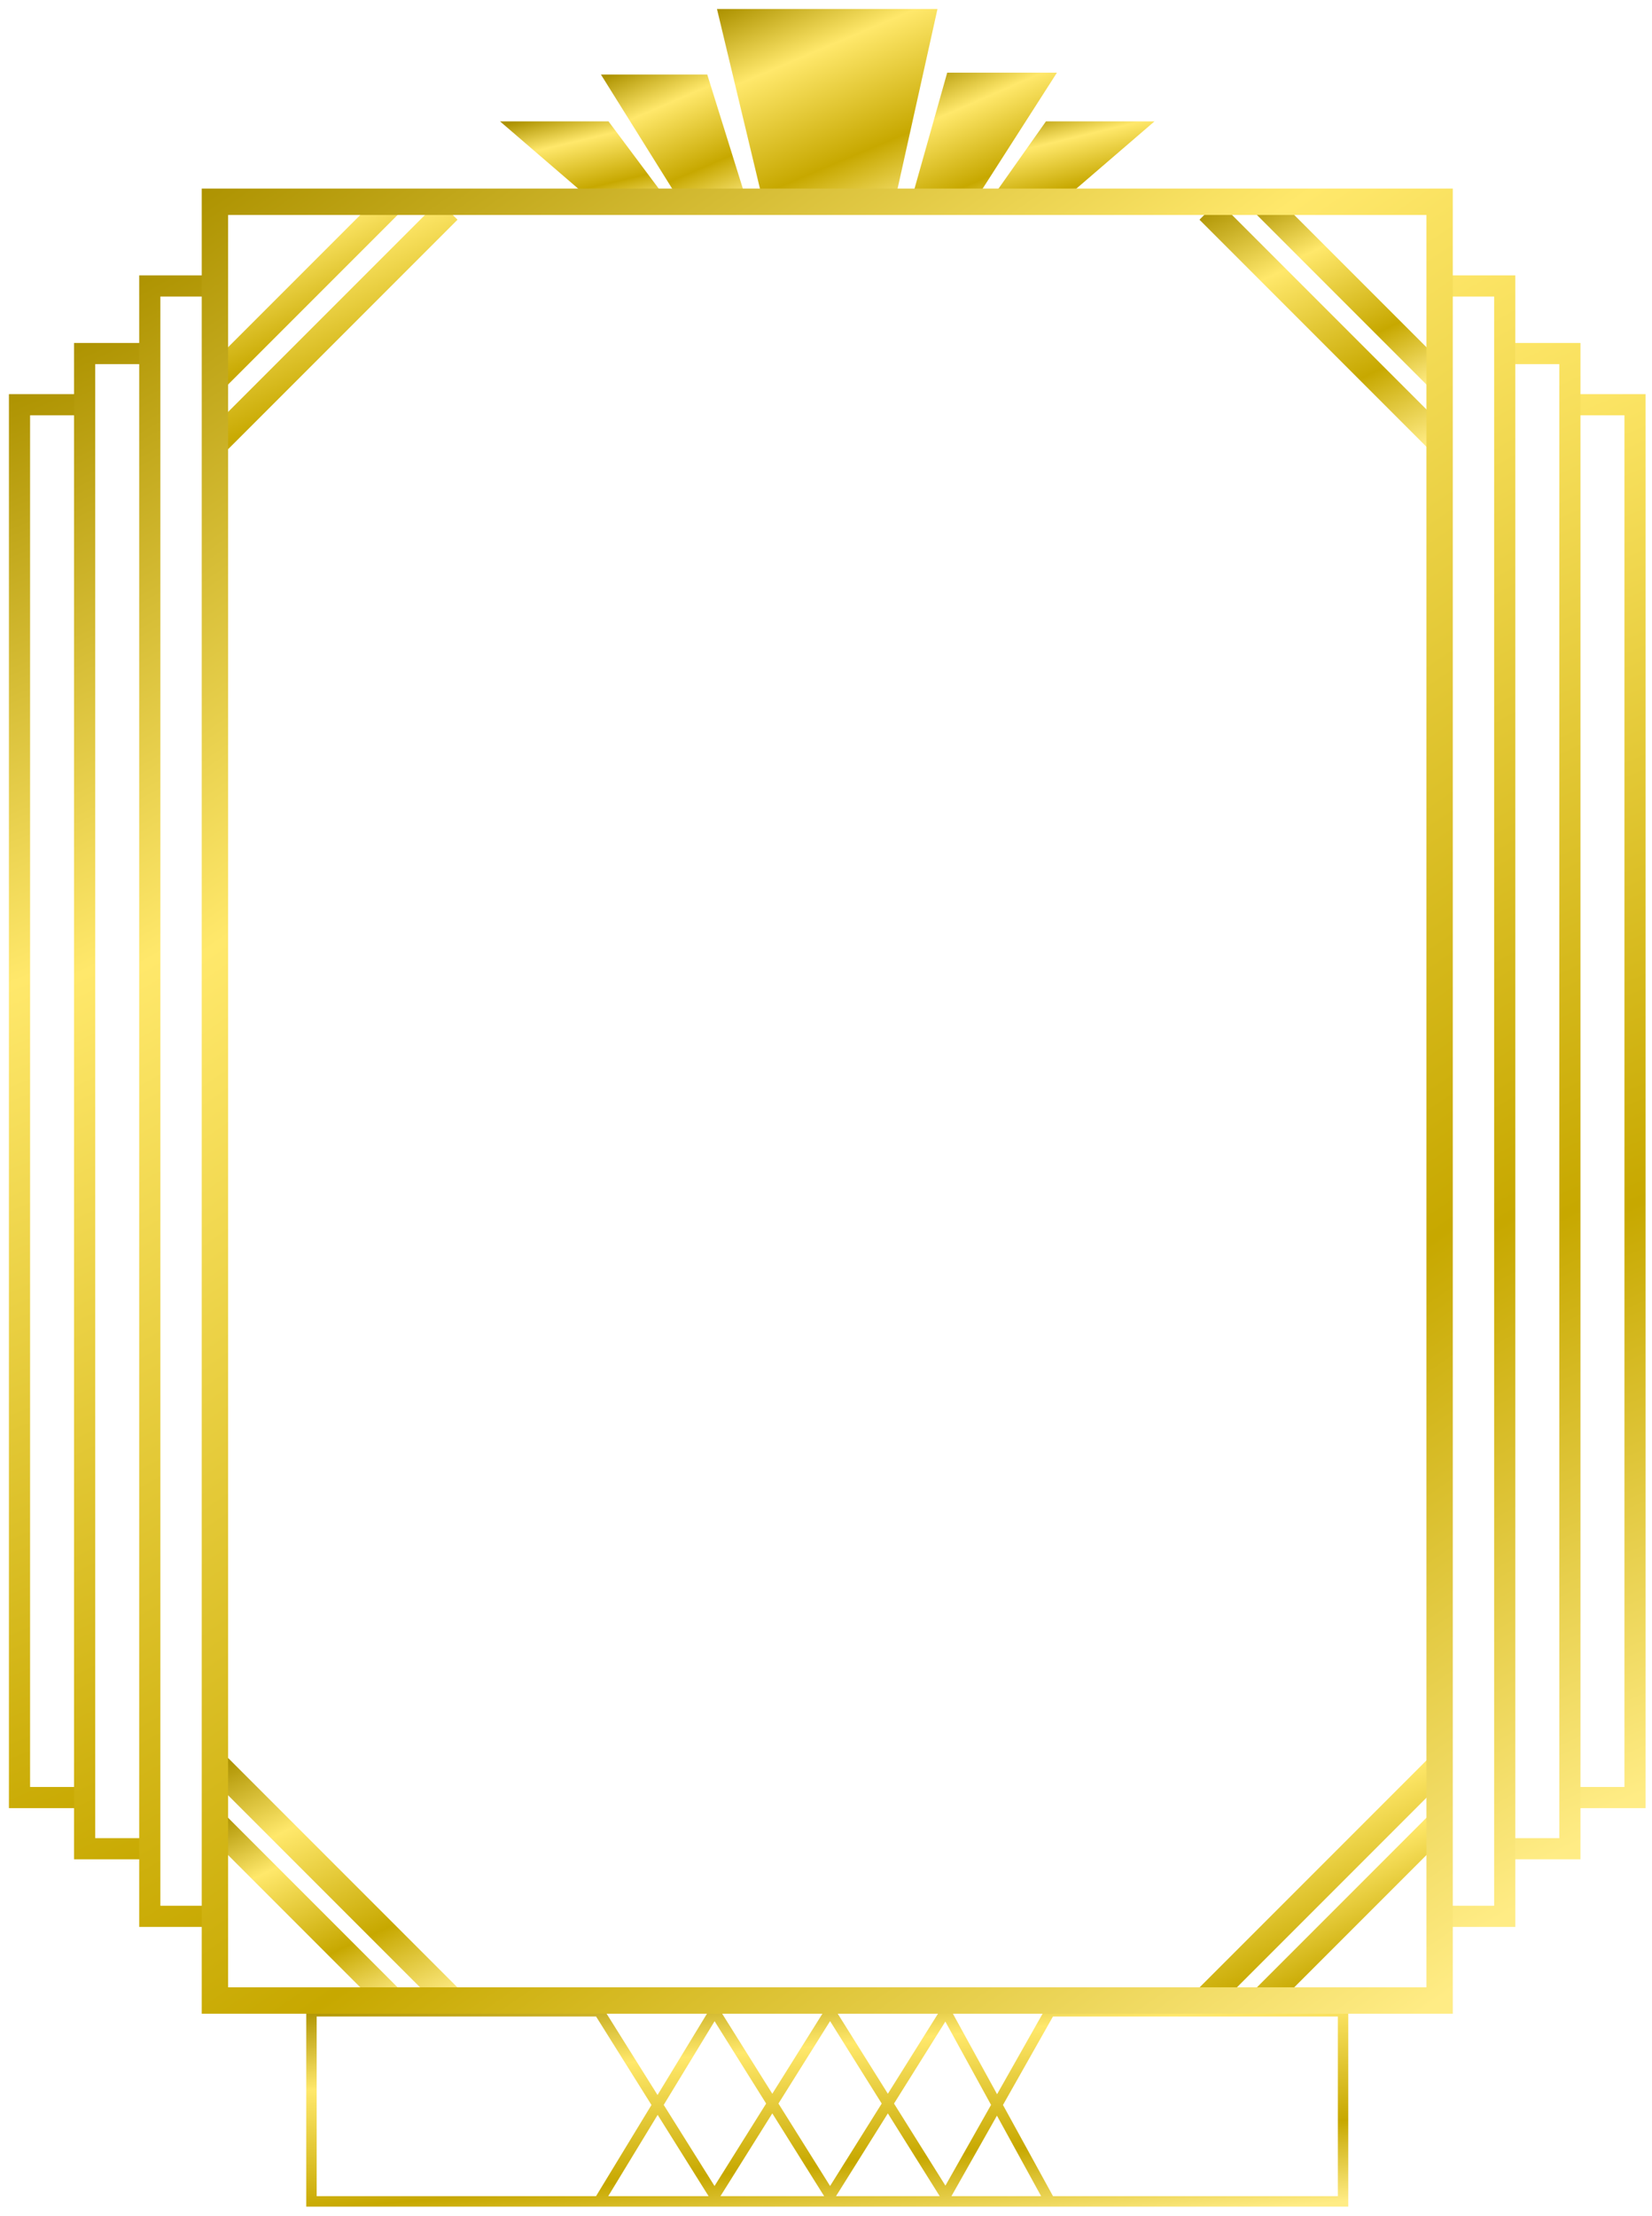 <svg preserveAspectRatio="none" viewBox="0 0 317 425" fill="none" xmlns="http://www.w3.org/2000/svg">
<g filter="url(#filter0_d_101_24)">
<path d="M113.933 423.23H58.767V386.77H113.933L136.108 422.163L158.283 386.77L180.458 422.163L200.469 386.77H256.717V423.23H200.469M113.933 423.23L136.108 386.77L158.283 422.163L180.458 386.77L200.469 423.23M113.933 423.23H200.469" stroke="url(#paint0_linear_101_24)" stroke-width="2"/>
<path d="M13.522 78.63H2.742V345.775H14.196M301.162 345.775H312.742V78.63H301.162" stroke="url(#paint1_linear_101_24)" stroke-width="4.06"/>
<path d="M25.92 68.811H15.242V355.593H26.539M289.757 355.593H300.242V68.811H289.757" stroke="url(#paint2_linear_101_24)" stroke-width="4.06"/>
<path d="M40.268 55.848H27.742V368.557H40.841M275.395 368.557H287.742V55.848H275.395" stroke="url(#paint3_linear_101_24)" stroke-width="4.06"/>
<path d="M74.242 39.702L40.242 73.702" stroke="url(#paint4_linear_101_24)" stroke-width="5.061"/>
<path d="M115.453 24.915H96.658L114.2 40.007H126.73L115.453 24.915Z" fill="url(#paint5_linear_101_24)" stroke="url(#paint6_linear_101_24)" stroke-width="1.265"/>
<path d="M85.003 41.351L41.003 85.351" stroke="url(#paint7_linear_101_24)" stroke-width="5.061"/>
<path d="M230.956 41.351L274.956 85.351" stroke="url(#paint8_linear_101_24)" stroke-width="5.061"/>
<path d="M241.242 39.702L275.242 73.702" stroke="url(#paint9_linear_101_24)" stroke-width="5.061"/>
<path d="M41.003 339.995L85.003 383.995" stroke="url(#paint10_linear_101_24)" stroke-width="5.061"/>
<path d="M40.242 350.702L74.242 384.702" stroke="url(#paint11_linear_101_24)" stroke-width="5.061"/>
<path d="M274.96 339.99L230.96 383.99" stroke="url(#paint12_linear_101_24)" stroke-width="5.061"/>
<path d="M275.242 350.702L241.242 384.702" stroke="url(#paint13_linear_101_24)" stroke-width="5.061"/>
<path d="M115.453 15.931L130.489 40.008H141.766L134.248 15.931H115.453Z" fill="url(#paint14_linear_101_24)" stroke="url(#paint15_linear_101_24)" stroke-width="1.265"/>
<path d="M137.381 3.354L146.152 40.007H169.959L178.103 3.354H137.381Z" fill="url(#paint16_linear_101_24)" stroke="url(#paint17_linear_101_24)" stroke-width="1.265"/>
<path d="M200.657 15.572H181.236L174.344 40.007H184.995L200.657 15.572Z" fill="url(#paint18_linear_101_24)" stroke="url(#paint19_linear_101_24)" stroke-width="1.265"/>
<path d="M201.284 40.007L218.826 24.915H200.031L189.38 40.007H201.284Z" fill="url(#paint20_linear_101_24)" stroke="url(#paint21_linear_101_24)" stroke-width="1.265"/>
<path d="M275.242 39.702H40.242V384.702H275.242V39.702Z" stroke="url(#paint22_linear_101_24)" stroke-width="5.061"/>
</g>
<defs>
<filter id="filter0_d_101_24" x="0.712" y="0.721" width="316.06" height="423.509" filterUnits="userSpaceOnUse" color-interpolation-filters="sRGB">
<feFlood flood-opacity="0" result="BackgroundImageFix"/>
<feColorMatrix in="SourceAlpha" type="matrix" values="0 0 0 0 0 0 0 0 0 0 0 0 0 0 0 0 0 0 127 0" result="hardAlpha"/>
<feOffset dx="1" dy="-1"/>
<feGaussianBlur stdDeviation="0.5"/>
<feColorMatrix type="matrix" values="0 0 0 0 1 0 0 0 0 0.941 0 0 0 0 0.6 0 0 0 1 0"/>
<feBlend mode="normal" in2="BackgroundImageFix" result="effect1_dropShadow_101_24"/>
<feBlend mode="normal" in="SourceGraphic" in2="effect1_dropShadow_101_24" result="shape"/>
</filter>
<linearGradient id="paint0_linear_101_24" x1="56.115" y1="386.44" x2="60.754" y2="440.155" gradientUnits="userSpaceOnUse">
<stop stop-color="#AD9200"/>
<stop offset="0.289" stop-color="#FFE86B"/>
<stop offset="0.713" stop-color="#C7A800"/>
<stop offset="1" stop-color="#FFEC85"/>
</linearGradient>
<linearGradient id="paint1_linear_101_24" x1="-1.411" y1="76.213" x2="136.326" y2="417.064" gradientUnits="userSpaceOnUse">
<stop stop-color="#AD9200"/>
<stop offset="0.289" stop-color="#FFE86B"/>
<stop offset="0.713" stop-color="#C7A800"/>
<stop offset="1" stop-color="#FFEC85"/>
</linearGradient>
<linearGradient id="paint2_linear_101_24" x1="11.424" y1="66.217" x2="175.698" y2="414.36" gradientUnits="userSpaceOnUse">
<stop stop-color="#AD9200"/>
<stop offset="0.289" stop-color="#FFE86B"/>
<stop offset="0.713" stop-color="#C7A800"/>
<stop offset="1" stop-color="#FFEC85"/>
</linearGradient>
<linearGradient id="paint3_linear_101_24" x1="24.258" y1="53.018" x2="222.857" y2="405.151" gradientUnits="userSpaceOnUse">
<stop stop-color="#AD9200"/>
<stop offset="0.289" stop-color="#FFE86B"/>
<stop offset="0.713" stop-color="#C7A800"/>
<stop offset="1" stop-color="#FFEC85"/>
</linearGradient>
<linearGradient id="paint4_linear_101_24" x1="39.786" y1="39.395" x2="59.185" y2="80.763" gradientUnits="userSpaceOnUse">
<stop stop-color="#AD9200"/>
<stop offset="0.289" stop-color="#FFE86B"/>
<stop offset="0.713" stop-color="#C7A800"/>
<stop offset="1" stop-color="#FFEC85"/>
</linearGradient>
<linearGradient id="paint5_linear_101_24" x1="96.255" y1="24.778" x2="101.25" y2="46.004" gradientUnits="userSpaceOnUse">
<stop stop-color="#AD9200"/>
<stop offset="0.289" stop-color="#FFE86B"/>
<stop offset="0.713" stop-color="#C7A800"/>
<stop offset="1" stop-color="#FFEC85"/>
</linearGradient>
<linearGradient id="paint6_linear_101_24" x1="96.255" y1="24.778" x2="101.25" y2="46.004" gradientUnits="userSpaceOnUse">
<stop stop-color="#AD9200"/>
<stop offset="0.289" stop-color="#FFE86B"/>
<stop offset="0.713" stop-color="#C7A800"/>
<stop offset="1" stop-color="#FFEC85"/>
</linearGradient>
<linearGradient id="paint7_linear_101_24" x1="40.413" y1="40.953" x2="65.517" y2="94.488" gradientUnits="userSpaceOnUse">
<stop stop-color="#AD9200"/>
<stop offset="0.289" stop-color="#FFE86B"/>
<stop offset="0.713" stop-color="#C7A800"/>
<stop offset="1" stop-color="#FFEC85"/>
</linearGradient>
<linearGradient id="paint8_linear_101_24" x1="230.367" y1="40.953" x2="255.471" y2="94.488" gradientUnits="userSpaceOnUse">
<stop stop-color="#AD9200"/>
<stop offset="0.289" stop-color="#FFE86B"/>
<stop offset="0.713" stop-color="#C7A800"/>
<stop offset="1" stop-color="#FFEC85"/>
</linearGradient>
<linearGradient id="paint9_linear_101_24" x1="240.786" y1="39.395" x2="260.185" y2="80.763" gradientUnits="userSpaceOnUse">
<stop stop-color="#AD9200"/>
<stop offset="0.289" stop-color="#FFE86B"/>
<stop offset="0.713" stop-color="#C7A800"/>
<stop offset="1" stop-color="#FFEC85"/>
</linearGradient>
<linearGradient id="paint10_linear_101_24" x1="40.413" y1="339.597" x2="65.517" y2="393.132" gradientUnits="userSpaceOnUse">
<stop stop-color="#AD9200"/>
<stop offset="0.289" stop-color="#FFE86B"/>
<stop offset="0.713" stop-color="#C7A800"/>
<stop offset="1" stop-color="#FFEC85"/>
</linearGradient>
<linearGradient id="paint11_linear_101_24" x1="39.786" y1="350.395" x2="59.185" y2="391.763" gradientUnits="userSpaceOnUse">
<stop stop-color="#AD9200"/>
<stop offset="0.289" stop-color="#FFE86B"/>
<stop offset="0.713" stop-color="#C7A800"/>
<stop offset="1" stop-color="#FFEC85"/>
</linearGradient>
<linearGradient id="paint12_linear_101_24" x1="230.371" y1="339.592" x2="255.475" y2="393.127" gradientUnits="userSpaceOnUse">
<stop stop-color="#AD9200"/>
<stop offset="0.289" stop-color="#FFE86B"/>
<stop offset="0.713" stop-color="#C7A800"/>
<stop offset="1" stop-color="#FFEC85"/>
</linearGradient>
<linearGradient id="paint13_linear_101_24" x1="240.786" y1="350.395" x2="260.185" y2="391.763" gradientUnits="userSpaceOnUse">
<stop stop-color="#AD9200"/>
<stop offset="0.289" stop-color="#FFE86B"/>
<stop offset="0.713" stop-color="#C7A800"/>
<stop offset="1" stop-color="#FFEC85"/>
</linearGradient>
<linearGradient id="paint14_linear_101_24" x1="115.101" y1="15.714" x2="128.049" y2="45.893" gradientUnits="userSpaceOnUse">
<stop stop-color="#AD9200"/>
<stop offset="0.289" stop-color="#FFE86B"/>
<stop offset="0.713" stop-color="#C7A800"/>
<stop offset="1" stop-color="#FFEC85"/>
</linearGradient>
<linearGradient id="paint15_linear_101_24" x1="115.101" y1="15.714" x2="128.049" y2="45.893" gradientUnits="userSpaceOnUse">
<stop stop-color="#AD9200"/>
<stop offset="0.289" stop-color="#FFE86B"/>
<stop offset="0.713" stop-color="#C7A800"/>
<stop offset="1" stop-color="#FFEC85"/>
</linearGradient>
<linearGradient id="paint16_linear_101_24" x1="136.835" y1="3.022" x2="156.325" y2="49.199" gradientUnits="userSpaceOnUse">
<stop stop-color="#AD9200"/>
<stop offset="0.289" stop-color="#FFE86B"/>
<stop offset="0.713" stop-color="#C7A800"/>
<stop offset="1" stop-color="#FFEC85"/>
</linearGradient>
<linearGradient id="paint17_linear_101_24" x1="136.835" y1="3.022" x2="156.325" y2="49.199" gradientUnits="userSpaceOnUse">
<stop stop-color="#AD9200"/>
<stop offset="0.289" stop-color="#FFE86B"/>
<stop offset="0.713" stop-color="#C7A800"/>
<stop offset="1" stop-color="#FFEC85"/>
</linearGradient>
<linearGradient id="paint18_linear_101_24" x1="173.992" y1="15.351" x2="187.268" y2="45.838" gradientUnits="userSpaceOnUse">
<stop stop-color="#AD9200"/>
<stop offset="0.289" stop-color="#FFE86B"/>
<stop offset="0.713" stop-color="#C7A800"/>
<stop offset="1" stop-color="#FFEC85"/>
</linearGradient>
<linearGradient id="paint19_linear_101_24" x1="173.992" y1="15.351" x2="187.268" y2="45.838" gradientUnits="userSpaceOnUse">
<stop stop-color="#AD9200"/>
<stop offset="0.289" stop-color="#FFE86B"/>
<stop offset="0.713" stop-color="#C7A800"/>
<stop offset="1" stop-color="#FFEC85"/>
</linearGradient>
<linearGradient id="paint20_linear_101_24" x1="188.986" y1="24.778" x2="194.076" y2="45.956" gradientUnits="userSpaceOnUse">
<stop stop-color="#AD9200"/>
<stop offset="0.289" stop-color="#FFE86B"/>
<stop offset="0.713" stop-color="#C7A800"/>
<stop offset="1" stop-color="#FFEC85"/>
</linearGradient>
<linearGradient id="paint21_linear_101_24" x1="188.986" y1="24.778" x2="194.076" y2="45.956" gradientUnits="userSpaceOnUse">
<stop stop-color="#AD9200"/>
<stop offset="0.289" stop-color="#FFE86B"/>
<stop offset="0.713" stop-color="#C7A800"/>
<stop offset="1" stop-color="#FFEC85"/>
</linearGradient>
<linearGradient id="paint22_linear_101_24" x1="37.093" y1="36.581" x2="276.264" y2="383.999" gradientUnits="userSpaceOnUse">
<stop stop-color="#AD9200"/>
<stop offset="0.289" stop-color="#FFE86B"/>
<stop offset="0.713" stop-color="#C7A800"/>
<stop offset="1" stop-color="#FFEC85"/>
</linearGradient>
</defs>
</svg>
